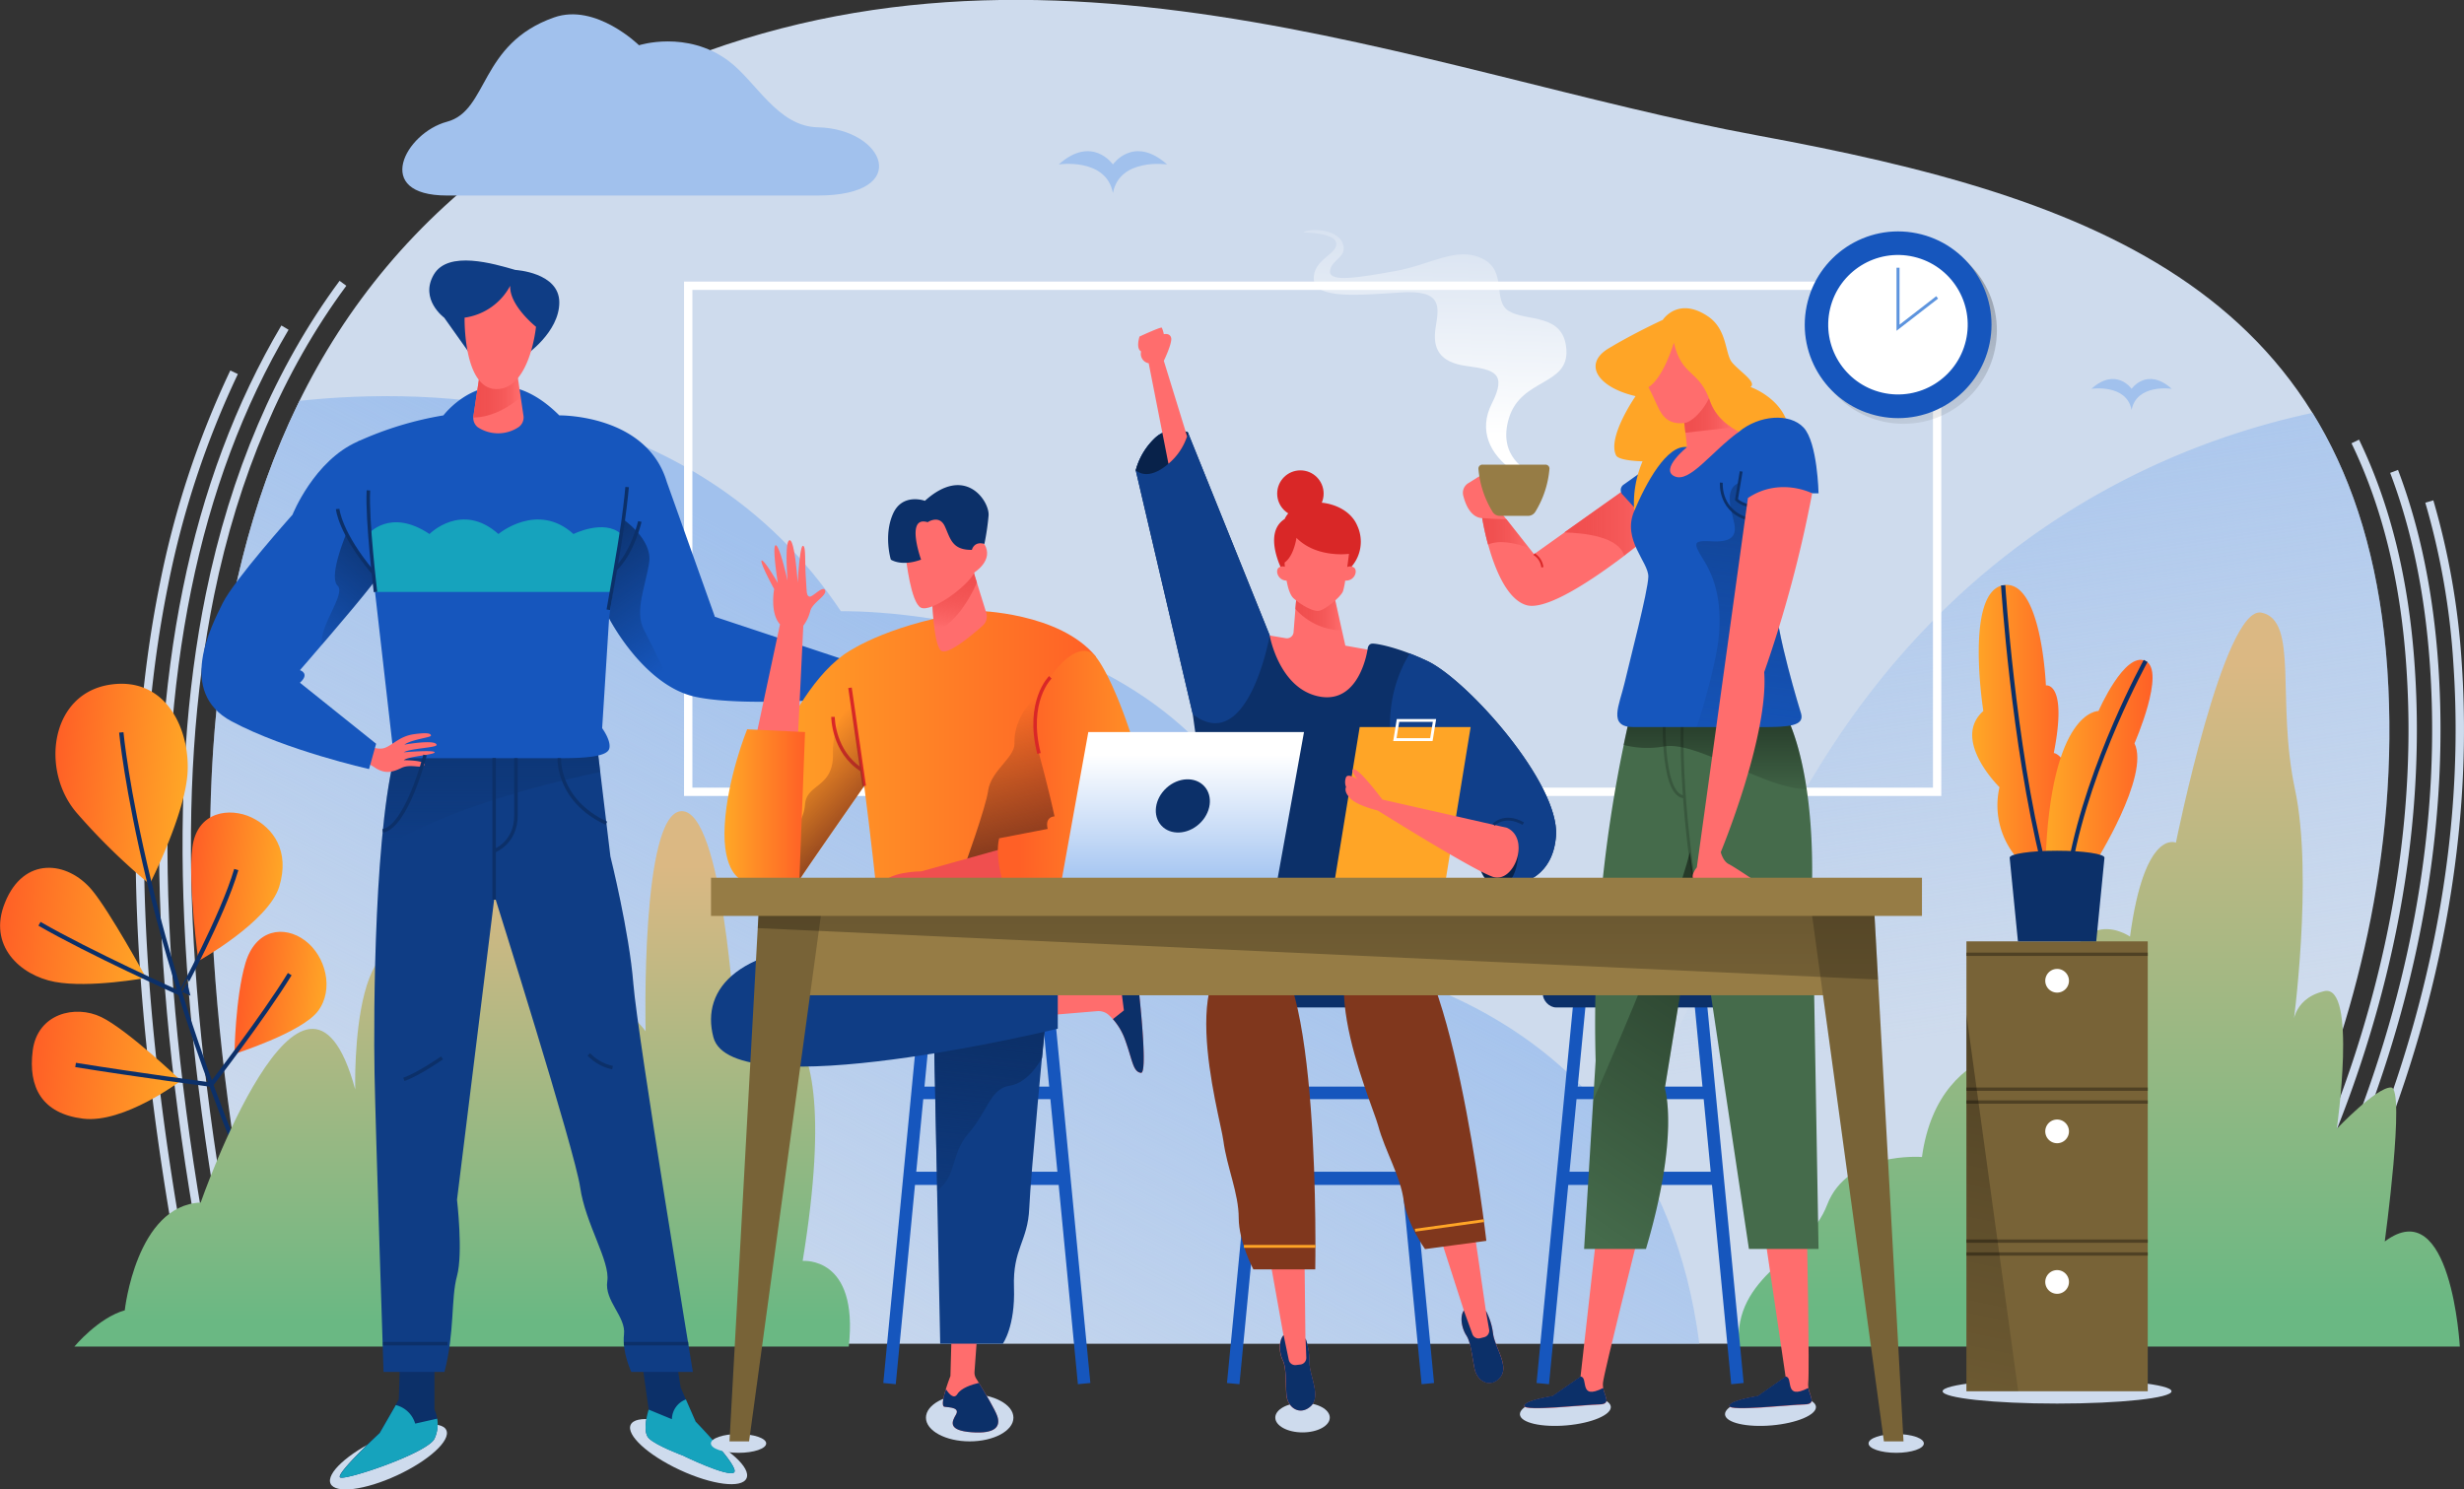 <svg xmlns="http://www.w3.org/2000/svg" xmlns:xlink="http://www.w3.org/1999/xlink" viewBox="0 0 623.86 377.17"><rect x="0" y="0" width="623.86" height="377.17" fill="#333333" stroke="none"/><defs><style>.cls-1,.cls-10,.cls-11,.cls-14,.cls-15,.cls-21,.cls-23,.cls-32,.cls-37,.cls-46,.cls-48,.cls-52,.cls-59,.cls-63,.cls-67{fill:none;stroke-miterlimit:10;}.cls-1{stroke:#cedbed;stroke-width:2.12px;}.cls-2{fill:#cedbed;}.cls-3{fill:url(#linear-gradient);}.cls-4{fill:url(#linear-gradient-2);}.cls-5{fill:url(#linear-gradient-3);}.cls-6{fill:url(#linear-gradient-4);}.cls-7{fill:url(#linear-gradient-5);}.cls-8{fill:url(#linear-gradient-6);}.cls-9{fill:url(#linear-gradient-7);}.cls-10,.cls-32,.cls-46,.cls-63{stroke:#0c3069;}.cls-10{stroke-width:1.1px;}.cls-11,.cls-21{stroke:#fff;}.cls-11{stroke-width:2.11px;}.cls-12{fill:url(#linear-gradient-8);}.cls-13{fill:url(#linear-gradient-9);}.cls-14,.cls-15{stroke:#1656bd;}.cls-14{stroke-width:3.17px;}.cls-15{stroke-width:3.34px;}.cls-16{fill:#0c3069;}.cls-17{fill:#ff6d6d;}.cls-18{fill:#103f8a;}.cls-19{fill:#08224a;}.cls-20{fill:#ffa526;}.cls-21,.cls-23,.cls-46,.cls-48{stroke-width:0.72px;}.cls-22{fill:#80371d;}.cls-23{stroke:#ffa526;}.cls-24{fill:url(#linear-gradient-10);}.cls-25{fill:#d92727;}.cls-26{fill:#a1c1ed;}.cls-27{fill:#16a3bd;}.cls-28{fill:#0f3d85;}.cls-29{fill:url(#linear-gradient-11);}.cls-30{fill:#1656bd;}.cls-31{fill:url(#linear-gradient-12);}.cls-32,.cls-37{stroke-width:0.89px;}.cls-33{fill:url(#linear-gradient-13);}.cls-34{fill:url(#linear-gradient-14);}.cls-35{fill:url(#linear-gradient-15);}.cls-36{fill:url(#linear-gradient-16);}.cls-37,.cls-52{stroke:#d92727;}.cls-38{fill:url(#linear-gradient-17);}.cls-39{fill:url(#linear-gradient-18);}.cls-40{fill:url(#linear-gradient-19);}.cls-41{fill:#f04f4f;}.cls-42{fill:url(#linear-gradient-20);}.cls-43{fill:url(#linear-gradient-21);}.cls-44{fill:url(#linear-gradient-22);}.cls-45{fill:url(#linear-gradient-23);}.cls-47{fill:#456b4b;}.cls-48{stroke:#38573d;}.cls-49,.cls-54{opacity:0.5;}.cls-49{fill:url(#linear-gradient-24);}.cls-50{fill:url(#linear-gradient-25);}.cls-51{opacity:0.57;fill:url(#linear-gradient-26);}.cls-52{stroke-width:0.53px;}.cls-53{fill:url(#linear-gradient-27);}.cls-54{fill:url(#linear-gradient-28);}.cls-55{fill:url(#linear-gradient-29);}.cls-56{fill:url(#linear-gradient-30);}.cls-57{fill:#967c45;}.cls-58{fill:#786337;}.cls-59{stroke:#4f4124;stroke-width:0.84px;}.cls-60{fill:#fff;}.cls-61,.cls-65,.cls-66{opacity:0.4;}.cls-61{fill:url(#linear-gradient-31);}.cls-62{fill:url(#linear-gradient-32);}.cls-63{stroke-width:1.09px;}.cls-64{fill:url(#linear-gradient-33);}.cls-65{fill:url(#linear-gradient-34);}.cls-66{fill:url(#linear-gradient-35);}.cls-67{stroke:#5d94de;stroke-width:0.76px;}</style><linearGradient id="linear-gradient" x1="278.95" y1="169.45" x2="182.76" y2="360.45" gradientUnits="userSpaceOnUse"><stop offset="0.05" stop-color="#a1c1ed"/><stop offset="1" stop-color="#a1c1ed" stop-opacity="0"/></linearGradient><linearGradient id="linear-gradient-2" x1="471.23" y1="59.37" x2="500.86" y2="260.99" xlink:href="#linear-gradient"/><linearGradient id="linear-gradient-3" x1="-23.97" y1="173.04" x2="14.15" y2="173.04" gradientTransform="matrix(-1, -0.09, -0.09, 1, 30.19, 62.04)" gradientUnits="userSpaceOnUse"><stop offset="0.04" stop-color="#ffa526"/><stop offset="1" stop-color="#ff6026"/></linearGradient><linearGradient id="linear-gradient-4" x1="-55.74" y1="159.58" x2="-32.56" y2="159.58" xlink:href="#linear-gradient-3"/><linearGradient id="linear-gradient-5" x1="-35.17" y1="207.68" x2="2.94" y2="207.68" xlink:href="#linear-gradient-3"/><linearGradient id="linear-gradient-6" x1="-69.66" y1="185.31" x2="-47.67" y2="185.31" xlink:href="#linear-gradient-3"/><linearGradient id="linear-gradient-7" x1="-29.62" y1="135.5" x2="4.23" y2="135.5" xlink:href="#linear-gradient-3"/><linearGradient id="linear-gradient-8" x1="531.49" y1="331.3" x2="531.49" y2="168.25" gradientUnits="userSpaceOnUse"><stop offset="0" stop-color="#6ab883"/><stop offset="1" stop-color="#dbb883"/></linearGradient><linearGradient id="linear-gradient-9" x1="136.78" y1="334.45" x2="136.78" y2="219.28" gradientTransform="matrix(-1, 0, 0, 1, 253.8, 0)" xlink:href="#linear-gradient-8"/><linearGradient id="linear-gradient-10" x1="327.99" y1="155.07" x2="339.78" y2="155.07" gradientUnits="userSpaceOnUse"><stop offset="0" stop-color="#f04f4f"/><stop offset="0.15" stop-color="#f04f4f" stop-opacity="0.99"/><stop offset="0.28" stop-color="#f04f4f" stop-opacity="0.94"/><stop offset="0.4" stop-color="#f04f4f" stop-opacity="0.86"/><stop offset="0.53" stop-color="#f04f4f" stop-opacity="0.76"/><stop offset="0.65" stop-color="#f04f4f" stop-opacity="0.62"/><stop offset="0.76" stop-color="#f04f4f" stop-opacity="0.45"/><stop offset="0.88" stop-color="#f04f4f" stop-opacity="0.25"/><stop offset="0.99" stop-color="#f04f4f" stop-opacity="0.02"/><stop offset="1" stop-color="#f04f4f" stop-opacity="0"/></linearGradient><linearGradient id="linear-gradient-11" x1="124.22" y1="166.89" x2="124.22" y2="213.33" gradientUnits="userSpaceOnUse"><stop offset="0.03" stop-color="#0c3069"/><stop offset="1" stop-color="#0c3069" stop-opacity="0"/></linearGradient><linearGradient id="linear-gradient-12" x1="148.36" y1="133.24" x2="172.96" y2="166.61" gradientUnits="userSpaceOnUse"><stop offset="0" stop-color="#0c3069"/><stop offset="1" stop-color="#0c3069" stop-opacity="0"/></linearGradient><linearGradient id="linear-gradient-13" x1="98.53" y1="132.38" x2="73.34" y2="163.02" xlink:href="#linear-gradient-12"/><linearGradient id="linear-gradient-14" x1="119.86" y1="100.01" x2="131.84" y2="100.01" xlink:href="#linear-gradient-10"/><linearGradient id="linear-gradient-15" x1="250.46" y1="262.31" x2="244.12" y2="320.97" xlink:href="#linear-gradient-12"/><linearGradient id="linear-gradient-16" x1="186.99" y1="190.8" x2="277.43" y2="190.8" gradientTransform="matrix(1, 0, 0, 1, 0, 0)" xlink:href="#linear-gradient-3"/><linearGradient id="linear-gradient-17" x1="218.77" y1="200.77" x2="201.6" y2="181.14" gradientUnits="userSpaceOnUse"><stop offset="0" stop-color="#80371d" stop-opacity="0.89"/><stop offset="0.07" stop-color="#80371d"/><stop offset="1" stop-color="#80371d" stop-opacity="0"/></linearGradient><linearGradient id="linear-gradient-18" x1="219.37" y1="212.3" x2="200.61" y2="193.14" gradientUnits="userSpaceOnUse"><stop offset="0" stop-color="#80371d"/><stop offset="1" stop-color="#80371d" stop-opacity="0"/></linearGradient><linearGradient id="linear-gradient-19" x1="262.87" y1="215.93" x2="254.59" y2="178.4" xlink:href="#linear-gradient-18"/><linearGradient id="linear-gradient-20" x1="242.41" y1="143.12" x2="240.36" y2="159.31" xlink:href="#linear-gradient-10"/><linearGradient id="linear-gradient-21" x1="183.42" y1="203.72" x2="203.83" y2="203.72" gradientTransform="matrix(1, 0, 0, 1, 0, 0)" xlink:href="#linear-gradient-3"/><linearGradient id="linear-gradient-22" x1="303.22" y1="194.36" x2="258.12" y2="194.72" gradientTransform="matrix(1, 0, 0, 1, 0, 0)" xlink:href="#linear-gradient-3"/><linearGradient id="linear-gradient-23" x1="299.48" y1="235.12" x2="299.48" y2="191.12" gradientUnits="userSpaceOnUse"><stop offset="0.04" stop-color="#87b2ed"/><stop offset="1" stop-color="#fff"/></linearGradient><linearGradient id="linear-gradient-24" x1="434.26" y1="178.57" x2="434.26" y2="204.29" gradientUnits="userSpaceOnUse"><stop offset="0.03"/><stop offset="1" stop-opacity="0"/></linearGradient><linearGradient id="linear-gradient-25" x1="396.05" y1="132.26" x2="420.1" y2="132.26" xlink:href="#linear-gradient-10"/><linearGradient id="linear-gradient-26" x1="448.83" y1="110.52" x2="438.24" y2="197.11" xlink:href="#linear-gradient-12"/><linearGradient id="linear-gradient-27" x1="375.27" y1="134.98" x2="387.18" y2="134.98" xlink:href="#linear-gradient-10"/><linearGradient id="linear-gradient-28" x1="451.73" y1="221.92" x2="394.65" y2="307.54" xlink:href="#linear-gradient-24"/><linearGradient id="linear-gradient-29" x1="362.22" y1="113.09" x2="364.07" y2="46.23" gradientUnits="userSpaceOnUse"><stop offset="0.05" stop-color="#fff"/><stop offset="1" stop-color="#fff" stop-opacity="0"/></linearGradient><linearGradient id="linear-gradient-30" x1="426.45" y1="105.23" x2="438.42" y2="105.23" xlink:href="#linear-gradient-10"/><linearGradient id="linear-gradient-31" x1="519.47" y1="232.01" x2="484.06" y2="402.98" gradientUnits="userSpaceOnUse"><stop offset="0"/><stop offset="0.93" stop-opacity="0"/></linearGradient><linearGradient id="linear-gradient-32" x1="499.34" y1="183.37" x2="524.29" y2="183.37" gradientTransform="matrix(1, 0, 0, 1, 0, 0)" xlink:href="#linear-gradient-3"/><linearGradient id="linear-gradient-33" x1="517.88" y1="192.82" x2="545.04" y2="192.82" gradientTransform="matrix(1, 0, 0, 1, 0, 0)" xlink:href="#linear-gradient-3"/><linearGradient id="linear-gradient-34" x1="333.68" y1="195.08" x2="333.68" y2="331" xlink:href="#linear-gradient-31"/><linearGradient id="linear-gradient-35" x1="476.1" y1="54.26" x2="489.84" y2="123.36" xlink:href="#linear-gradient-31"/></defs><g id="Layer_2" data-name="Layer 2"><g id="OBJECTS"><path class="cls-1" d="M615.08,127A187.2,187.2,0,0,1,622.23,168c3.65,53.42-11,100.5-23.89,130.59A318.66,318.66,0,0,1,578,338.29"/><path class="cls-1" d="M49.18,335.73C33.82,259.48,31.33,198,41.54,147.89A229,229,0,0,1,59.27,94.27"/><path class="cls-1" d="M606.16,119.37c5.53,14.57,8.89,30.9,10.14,49.12,3.56,52.08-10.74,98.08-23.37,127.49a308.32,308.32,0,0,1-21.88,42"/><path class="cls-1" d="M55.27,335.73c-15.42-76-18-137-7.92-186.5,5-24.68,13.35-46.9,24.8-66.27"/><path class="cls-1" d="M596.33,111.79c7.9,16.35,12.55,35.34,14,57.16,3.47,50.74-10.51,95.65-22.84,124.39A296.83,296.83,0,0,1,564,337.77"/><path class="cls-1" d="M61.35,335.74c-15.48-75.69-18.15-136.3-8.19-185.16,6.21-30.43,17.53-57,33.67-78.84"/><path class="cls-2" d="M68.38,340.26H554.9S611,265,604.44,169.41,530.24,50,445.05,34.31,260.11-26,160.34,20.68C40.52,76.69,40.49,208.15,68.38,340.26Z"/><path class="cls-3" d="M327.45,241.65c-8.94-89.31-114.55-86.87-114.55-86.87C175.5,98.78,108.57,98,75.84,101.5,43.77,166.57,50,253.27,68.38,340.26H430.26C418,246,327.45,241.65,327.45,241.65Z"/><path class="cls-4" d="M554.9,340.26S611,265,604.44,169.41c-1.83-26.79-8.46-47.94-18.93-64.86-33.35,7.12-86.39,27.88-124.09,88.27a614.07,614.07,0,0,0-66.54,147.44Z"/><path class="cls-5" d="M37,247.63s-9.2-16.84-13.74-22.26c-6.19-7.4-17.27-8.6-22,3.2C-3.18,239.43,5.1,247,13.87,248.64S37,247.63,37,247.63Z"/><path class="cls-6" d="M50.23,243.37s-2.68-19.51-1.53-28.73,9.47-10.26,15-7.63,9.74,8.57,7,17.51S50.23,243.37,50.23,243.37Z"/><path class="cls-7" d="M45.83,273.65s-13.61-12.92-20.19-16.1S9.51,256.63,8.29,266s2.37,16,12.74,17.28S45.83,273.65,45.83,273.65Z"/><path class="cls-8" d="M59.37,266.88s.19-14.16,2.75-22.91,9.84-9.75,15.12-5.79,7.39,12.43,3.25,17.88S59.37,266.88,59.37,266.88Z"/><path class="cls-9" d="M37.89,223.9a158.6,158.6,0,0,1-18.42-18c-9.27-10.66-6.85-30.41,8.63-32.56,14-1.94,19.93,11.42,19.4,22.1S37.89,223.9,37.89,223.9Z"/><path class="cls-10" d="M30.71,185.47S36,242,70.61,315.72"/><path class="cls-10" d="M10,233.93c12.58,7.29,35.66,17.67,35.66,17.67S56.36,232,59.82,220.2"/><path class="cls-10" d="M19.14,269.68c15.4,2.49,34.32,5,34.32,5s13.09-16.9,19.9-28"/><rect class="cls-11" x="174.25" y="72.36" width="316.21" height="128.15"/><path class="cls-12" d="M440.27,341H622.8s-2.12-39.3-19-26.62c0,0,5.29-38.91,1.59-39s-13.74,10.46-13.74,10.46S596.9,249,588.45,251s-7.93,9.36-7.93,9.36,5.28-38.24.53-60.57,1.05-42.67-8.46-44.65-21.67,58.25-21.67,58.25-7.92-3.69-11.62,23.79c0,0-17.9-12.68-18.47,27.48,0,0-29.8-3.6-34.21,28.33,0,0-18.8-1.51-24,12.09S438.75,322.6,440.27,341Z"/><path class="cls-13" d="M214.9,341H18.83s6-7.27,12.76-9.19c0,0,2.88-26.58,19.22-27.29,0,0,26.36-75.51,39.13-28.64,0,0-1.5-55.59,23.36-28.2,0,0,4.72-48,15-48.79S143.4,252,143.4,252s13.13-.35,20.06,9.16c0,0-1.31-55.58,9.12-55.75s13.5,54.13,13.5,54.13,29.91-18.64,17.15,59.76C203.23,319.33,217.45,317.91,214.9,341Z"/><line class="cls-14" x1="321.7" y1="252.31" x2="312.24" y2="350.37"/><line class="cls-14" x1="352.05" y1="252.31" x2="361.51" y2="350.37"/><line class="cls-14" x1="319.34" y1="276.75" x2="354.56" y2="276.75"/><line class="cls-15" x1="317.41" y1="298.39" x2="356.5" y2="298.39"/><rect class="cls-16" x="312.24" y="244.46" width="49.27" height="10.66" rx="3.4"/><line class="cls-14" x1="400.08" y1="252.31" x2="390.62" y2="350.37"/><line class="cls-14" x1="430.44" y1="252.31" x2="439.9" y2="350.37"/><line class="cls-14" x1="397.73" y1="276.75" x2="432.95" y2="276.75"/><line class="cls-15" x1="395.79" y1="298.39" x2="434.88" y2="298.39"/><rect class="cls-16" x="390.62" y="244.46" width="49.27" height="10.66" rx="3.4"/><ellipse class="cls-2" cx="329.79" cy="358.98" rx="6.9" ry="3.75"/><path class="cls-17" d="M330.3,319.33l.22,19.57a17.39,17.39,0,0,1,1,6c0,3.43,3.05,8.74.32,11.2s-5.92.42-6.16-3,0-6.79-.93-8.67-1.07-4.94.21-6.32l-3.3-18.46Z"/><path class="cls-16" d="M329.16,345.55l-1,.12a1.66,1.66,0,0,1-1.85-1.28L325,338.11c-1.28,1.38-1.12,4.44-.21,6.32s.7,5.23.93,8.67,3.43,5.49,6.16,3-.35-7.77-.32-11.2a17.39,17.39,0,0,0-1-6l.18,4.88A1.71,1.71,0,0,1,329.16,345.55Z"/><path class="cls-17" d="M373.38,312.49l2.82,19.37a17.12,17.12,0,0,1,1.83,5.83c.43,3.41,4.19,8.26,1.81,11.07s-5.81,1.2-6.5-2.19-.94-6.72-2.09-8.46-1.72-4.76-.63-6.3L364.88,314Z"/><path class="cls-16" d="M375.75,338.63l-.94.24a1.65,1.65,0,0,1-2-1l-2.18-6c-1.09,1.54-.52,4.55.63,6.3s1.4,5.08,2.09,8.46,4.13,5,6.5,2.19-1.38-7.66-1.81-11.07a17.12,17.12,0,0,0-1.83-5.83l.83,4.81A1.7,1.7,0,0,1,375.75,338.63Z"/><path class="cls-16" d="M321.49,160.93s11.69,9.67,24.77,3.57c0,0,0-1.52,1.28-1.52s6.56,1,13.83,4.4c10.22,4.85,33.55,31.05,32.59,44.31-.71,9.69-7.75,12.86-14.09,12.59s-5.82-11-5.82-11l-19.9-16.73-3.7,27.74H308l-6-43.42-14.44-61.75a17.45,17.45,0,0,1,5.07-8.37,7.68,7.68,0,0,1,8.14-1.23Z"/><path class="cls-18" d="M321.49,160.93l-20.72-51.42a7.68,7.68,0,0,0-8.14,1.23,17.45,17.45,0,0,0-5.07,8.37L302,180.86C316,191.6,321.49,160.93,321.49,160.93Z"/><path class="cls-18" d="M379.87,224.28c6.34.27,13.38-2.9,14.09-12.59,1-13.26-22.37-39.46-32.59-44.31-1.59-.75-3.07-1.38-4.44-1.91h0c-9.31,15.21-2.78,31.07-2.78,31.07l19.9,16.73S373.52,224,379.87,224.28Z"/><path class="cls-19" d="M384.46,214c.12,6.41-1.81,10.78-5.53,10.33s-5.53-6.47-4.88-11Z"/><polygon class="cls-20" points="366.04 222.79 337.96 222.79 344.26 184.12 372.35 184.12 366.04 222.79"/><polygon class="cls-21" points="362.41 187.29 353.17 187.29 353.96 182.44 363.2 182.44 362.41 187.29"/><path class="cls-22" d="M319.27,239.7c15.31.46,13.74,81.74,13.74,81.74H317.33s-3.67-6.92-3.7-13c0-6.29-3-12.86-3.88-19.55S296,239,319.27,239.7Z"/><line class="cls-23" x1="333.05" y1="315.62" x2="314.94" y2="315.62"/><path class="cls-22" d="M351.79,235.05c15.25-1.59,24.54,79.17,24.54,79.17l-15.53,2.09s-4.56-6.37-5.41-12.42c-.88-6.23-4.69-12.35-6.46-18.86S328.66,237.46,351.79,235.05Z"/><line class="cls-23" x1="375.7" y1="309.11" x2="358.29" y2="311.53"/><path class="cls-17" d="M328.29,150.49l-.77,9.58a1.69,1.69,0,0,1-2,1.54l-4.05-.68s2.38,13.54,12.62,15.46,12.15-11.89,12.15-11.89l-5.61-1-2.91-13Z"/><path class="cls-24" d="M337.74,150.49h-9.45l-.3,3.72a16.22,16.22,0,0,0,11.79,5.44Z"/><path class="cls-25" d="M324.64,144.43s-5-9.42.62-13c2.9-6.3,15.41-5.33,18.36,1.63a9.66,9.66,0,0,1-2.2,11.23Z"/><circle class="cls-25" cx="329.25" cy="124.99" r="5.88"/><path class="cls-17" d="M342.75,143.69a1.65,1.65,0,0,0-1.64-.09c.26-1.83.44-3.35.44-3.35s-8.19,1.15-13.3-4.05c0,0-.62,4.58-3,6.25,0,0,0,.42.06,1.07a1.65,1.65,0,0,0-1.45.17c-1.06.59-.45,3.25,1.89,3.34.34,1.84.89,3.71,1.79,4.5,2,1.76,4.75,3.25,6.25,3.17s5.72-3.53,6.25-5a19.16,19.16,0,0,0,.55-2.67l.26,0C343.2,146.94,343.81,144.28,342.75,143.69Z"/><path class="cls-17" d="M381.54,209.62,350,202.48s-5.41-7.27-7-7.6.66,2.47.66,2.47-2.26-1.61-2.85-.55a3.39,3.39,0,0,0,0,2.51s-.72,1.1,1.13,2.93,6.87,3,6.87,3S372.37,220,377.84,222,387.62,212.39,381.54,209.62Z"/><path class="cls-19" d="M300.77,109.51a7.68,7.68,0,0,0-8.14,1.23,17.45,17.45,0,0,0-5.07,8.37C292.49,123,300.42,113.83,300.77,109.51Z"/><path class="cls-17" d="M300.57,110.51l-5.9-19.14s2.18-4.5,1.85-5.82-1.85-.92-1.85-.92a7.34,7.34,0,0,0-.51-1.65c-.22-.27-5.64,2.24-5.64,2.24s-1,3,.4,3.77a2.43,2.43,0,0,0,1.92,3l5,25.45A15.48,15.48,0,0,0,300.57,110.51Z"/><line class="cls-14" x1="234.68" y1="252.31" x2="225.22" y2="350.37"/><line class="cls-14" x1="265.03" y1="252.31" x2="274.49" y2="350.37"/><line class="cls-14" x1="232.32" y1="276.75" x2="267.54" y2="276.75"/><line class="cls-15" x1="230.38" y1="298.39" x2="269.48" y2="298.39"/><rect class="cls-16" x="225.22" y="244.46" width="49.27" height="10.66" rx="3.4"/><path class="cls-26" d="M207.06,49.51H113.17c-19,0-10.57-15.86,0-18.68s8.1-19.73,27.12-26.42c10.57-3.72,21.5,7.05,21.5,7.05s12-3.88,22.54,3.87c7.11,5.21,12.47,16.7,22.73,16.91C224,32.6,231.19,49.51,207.06,49.51Z"/><path class="cls-26" d="M281.78,41.64s-5.25-7.55-13.72,0c0,0,12-1.8,13.72,7.24,1.72-9,13.72-7.24,13.72-7.24C287,34.09,281.78,41.64,281.78,41.64Z"/><path class="cls-26" d="M539.7,98.46s-3.9-5.6-10.18,0c0,0,8.9-1.34,10.18,5.36,1.27-6.7,10.17-5.36,10.17-5.36C543.59,92.86,539.7,98.46,539.7,98.46Z"/><path class="cls-2" d="M113,362.15c1.2,2.59-4.39,7.71-12.48,11.46s-15.62,4.69-16.82,2.11,4.4-7.71,12.49-11.46S111.84,359.57,113,362.15Z"/><path class="cls-2" d="M159.68,360.8c-1.2,2.58,4.4,7.71,12.49,11.46S187.78,377,189,374.37s-4.4-7.72-12.49-11.46S160.87,358.22,159.68,360.8Z"/><path class="cls-16" d="M162.65,345.66l1.59,11.27s-1.76,5.38,0,7.23,8.63,4.4,8.63,4.4,11.19,5.46,12.95,4.32S176.13,360,176.13,360l-3.79-8.64-.85-5.46Z"/><path class="cls-27" d="M173.66,354.38a5.43,5.43,0,0,0-3.54,5l-5.88-2.42s-1.76,5.38,0,7.23,8.63,4.4,8.63,4.4,11.19,5.46,12.95,4.32S176.13,360,176.13,360Z"/><path class="cls-16" d="M110,345.66v11.27a8.93,8.93,0,0,1,0,7.4c-1.85,3.7-22.86,10.71-23.92,9.78s10-11.23,10-11.23l4.89-8.5.27-8.72Z"/><path class="cls-27" d="M100.22,355.81l-4.07,7.07s-11.1,10.31-10,11.23S108.18,368,110,364.33a8.26,8.26,0,0,0,.69-5.08l-5.57,1.25A6.8,6.8,0,0,0,100.22,355.81Z"/><path class="cls-28" d="M151.12,188.34l3.43,28.54s4.76,19,5.81,32.24,15.07,98.3,15.07,98.3H159.84s-2.38-5-1.85-9.51-5-8.46-4.23-13.48-5.55-14.53-6.87-23.78-21.67-73.73-21.67-73.73l-9.51,76.9s1.58,13.48,0,19.29-.53,14-3.17,24.31H97.11s-2-60.78-2.28-75.57-.12-65,6-83.51Z"/><path class="cls-29" d="M96.46,215.23c16.65-11,45.33-17.63,55.52-19.74l-.86-7.15H100.78C98.74,194.58,97.37,204.39,96.46,215.23Z"/><path class="cls-30" d="M112.27,105.19s12.53-16.73,29.34,0c0,0,22.06-.35,27.21,16.83L181,156.19l39.81,13.22-1.59,7s-30.3,2.93-43.33,0-21.67-19.84-21.67-19.84l-1.76,27.83s2.46,3.35,1.76,5.29S148.06,192,141.61,192H99.76L90.6,111.8A86.4,86.4,0,0,1,112.27,105.19Z"/><path class="cls-17" d="M92.3,188.35s3.07,1.86,5.22,1,3.72-2.93,7.3-3.43,4.29-.14,4.29.36-4.86.93-6.73,2.29c0,0,8-1.44,8.16.07.07.71-6.72.86-8.3,1.86,0,0,7.73-.65,7.8,0s-6.72,1-7.8,2c0,0,5.58,0,5.22,1.17s-3.43-.36-5.79.78-4.15,1.58-6.65,0a16,16,0,0,0-4-2Z"/><path class="cls-31" d="M170.22,174.17s-4.69-10-7.18-14.7.5-11.29,1.33-17.1-6.54-10.83-6.54-10.83l-3.63,25S160.4,168.68,170.22,174.17Z"/><path class="cls-30" d="M90.6,111.8c5.22-2.28,9.33,28.72,4.07,35.59s-18.73,22.32-18.73,22.32,2.64.8,0,3.18l19.29,15.45-1.79,6.41s-20.94-4.69-34.81-12.09-5.15-24.07-2.25-29.93,17.68-22.39,17.68-22.39S79.5,116.64,90.6,111.8Z"/><path class="cls-32" d="M85.49,128.89s.51,6,8.89,16"/><path class="cls-33" d="M87.71,135.09S83.06,146,85.49,148.33c2.14,2.08-4.8,10.38-4,15,4.35-5.07,10.15-11.92,13.19-15.9a6.74,6.74,0,0,0,.78-1.36C93.45,143.65,89,138.22,87.71,135.09Z"/><line class="cls-32" x1="174.25" y1="340.26" x2="157.95" y2="340.26"/><line class="cls-32" x1="113.3" y1="340.26" x2="96.99" y2="340.26"/><line class="cls-32" x1="125.11" y1="227.84" x2="125.11" y2="191.96"/><path class="cls-32" d="M130.64,192v14.49c0,7-5.53,9-5.53,9"/><path class="cls-32" d="M141.61,192s-.59,10.64,11.92,16.46"/><path class="cls-32" d="M107.62,191.2s-4.56,18-10.72,19.22"/><path class="cls-32" d="M149.09,267a11.51,11.51,0,0,0,6,3.35"/><path class="cls-32" d="M111.92,267.88s-5.76,4.05-9.66,5.46"/><path class="cls-28" d="M119.25,90l-6.78-9.55s-6.28-4.6-2.66-10.88,15.24-2.78,20.68-1.21c0,0,11.12.6,11.12,8.22S133,90,133,90Z"/><path class="cls-17" d="M121.52,94.27l-1.65,11.07a3,3,0,0,0,1.09,2.84,9.35,9.35,0,0,0,10.4-.06,3,3,0,0,0,1.17-2.9l-1.63-11Z"/><path class="cls-34" d="M119.86,105.74c5-.06,9.45-3,12-5.13l-.94-6.34h-9.38l-1.65,11.07C119.85,105.47,119.87,105.61,119.86,105.74Z"/><path class="cls-17" d="M129.18,72.36a15.52,15.52,0,0,1-11.55,8.08s-.38,18.09,8.08,18.09,10-15.78,10-15.78S128.92,77.36,129.18,72.36Z"/><path class="cls-27" d="M93.28,135.23s5.43-6.7,15.47,0c0,0,8.13-8.29,17.45,0,0,0,9.85-8.29,19,0,0,0,7.76-3.88,12.07,0l-2.47,14.67H95.07Z"/><path class="cls-32" d="M158.78,123.34s-.27,3.3-1.06,9-3.7,22.07-3.7,22.07"/><path class="cls-32" d="M162,132.06s-1.81,7.93-6.25,12.15"/><path class="cls-32" d="M95.07,149.9s-2.21-18.36-1.79-25.72"/><path class="cls-2" d="M256.59,359c0,3.33-5,6-11.08,6s-11.07-2.69-11.07-6,5-6,11.07-6S256.59,355.65,256.59,359Z"/><path class="cls-17" d="M240.92,338.22l-.28,10.24s-3,7.61-1.49,7.78,3.89.26,2.88,2-2.19,4,4,4.45,7.27-1.58,6.5-4c-.63-1.93-4.07-7.53-5.37-9.6a2.85,2.85,0,0,1-.42-1.73l.84-11.63Z"/><path class="cls-16" d="M239.15,356.24c1.52.18,3.89.26,2.88,2s-2.19,4,4,4.45,7.27-1.58,6.5-4c-.54-1.65-3.13-6-4.68-8.5-1.89.44-4.49,1.3-5.45,2.83-.84,1.34-2,.16-2.9-1.24C238.83,353.85,238.32,356.15,239.15,356.24Z"/><path class="cls-28" d="M236.47,262.42l1.58,77.84h15.86s3.17-4.38,2.82-14.24,3.52-11.63,3.87-20.09,4-46.5,4-46.5Z"/><path class="cls-35" d="M263.84,267.88s-3.24,6.34-8.17,7.05-5.64,6.52-10.39,12-2.81,10.56-8,14.62l-.79-39.11,28.18-3Z"/><path class="cls-17" d="M265.89,257.05l11.92-1a3.89,3.89,0,0,1,2.93,1,15.53,15.53,0,0,1,4.09,6.19c1.93,5.29,2,8.2,4.05,8.46s-1.06-25.54-1.06-25.54l-24.22-1.94Z"/><path class="cls-16" d="M283.27,245.76l1.29,10.1-2.78,2.21a15.93,15.93,0,0,1,3.05,5.14c1.93,5.29,2,8.2,4.05,8.46s-1.06-25.54-1.06-25.54Z"/><path class="cls-36" d="M247.34,154.67c-21.13,3-31.39,9.51-33.55,11h0c-.3.21-.44.33-.44.33h0c-16,11.78-27.28,49.57-26.3,54.64,1.77,9.07,12.42,6.69,14.89,2.82,1.93-3,12.43-18.11,16.87-24.47,1.73,13.43,3,25.39,3,25.39h52.72l2.91-58.13C268.31,155.05,247.34,154.67,247.34,154.67Z"/><line class="cls-37" x1="218.81" y1="199.02" x2="215.21" y2="174.17"/><path class="cls-37" d="M210.91,181.54s0,8.86,7.32,13.46"/><path class="cls-17" d="M201.91,189l1.48-30.55a10.36,10.36,0,0,0,1.76-3.71c.5-2.11,4.29-3.91,3.76-5.26s-3.26,1.89-4,1.59-.62-.89-.89-4.93.06-7.94-.74-7.91-1.31,9.33-1.31,9.33-.73-10.95-2.06-10.75-.5,10.27-.5,10.27-2-9-3-9,.53,9.55.53,9.55-3.48-6-4.09-5.68,3.16,7.23,3.16,7.23-1.15,6,1.48,8.93L191,188.51Z"/><polygon class="cls-38" points="219.07 201.11 219.07 201.11 219.07 201.11 219.07 201.11"/><path class="cls-39" d="M218.78,199.06l-3-20.85s-5.07,3.78-4.88,12.59-6.68,7.51-7.08,12.92-5.24,9.38-5.24,9.38l2.71,11.18a4.62,4.62,0,0,0,.64-.79C203.87,220.45,214.33,205.44,218.78,199.06Z"/><path class="cls-40" d="M242.41,224.41h32.11L276.84,178,264,175c-5.69,4.36-7.27,9.58-7.14,13.21s-5.94,6.87-6.67,12C249.64,204.3,244.54,218.58,242.41,224.41Z"/><path class="cls-41" d="M256,214.31l-22.72,6.34s-9.05,0-10.18,3.76h34.82Z"/><path class="cls-28" d="M180.63,262.68C177.36,250.35,187,239,217,239c36.41,0,50.82,2.12,50.82,2.12v19.37S185.38,280.57,180.63,262.68Z"/><path class="cls-17" d="M246.35,144.37l3.36,10.8a3.1,3.1,0,0,1-.9,3.26c-2.88,2.56-9.05,7.71-10.59,6.3-2-1.85-2.25-14.07-2.25-14.07Z"/><path class="cls-42" d="M247.34,147.54l-1-3.17L236,150.66a83.41,83.41,0,0,0,.73,9.43C242.21,157.71,245.77,151.08,247.34,147.54Z"/><path class="cls-17" d="M229.38,141.28s1.21,11.39,3.8,12.61,11.7-5.23,13.6-9c0,0,4.92-3.05,2.46-7.08l-11.12-9.5-9.81,3.27Z"/><path class="cls-16" d="M234.88,132.24s2.91-2,4.32,1,1.76,6.08,6.87,6c0,0,.53-2.29,3.17-1.5a62.81,62.81,0,0,0,1.06-7.22c.26-3.52-5.82-13-16.12-3.7,0,0-5.73-2.11-8.11,3.35s-.52,11.54-.52,11.54,2.64,1.85,7.66,0C233.21,141.75,229.16,130.47,234.88,132.24Z"/><path class="cls-43" d="M203.83,185.38l-1.44,37.41H187.71S182.83,221,183.49,209s5.68-24.32,5.68-24.32Z"/><path class="cls-44" d="M277.43,166.28c4.75,6,12.93,27.46,15.15,48a9,9,0,0,1-9,10H254.17s-2.38-7.13-1.19-12l12.29-2.38s-.92-2.91,1.72-3.17c0,0-1.32-6.49-4.63-18.44S272.27,159.81,277.43,166.28Z"/><path class="cls-37" d="M265.93,171.52s-6.21,6.06-2.87,19.28"/><polygon class="cls-45" points="323.42 222.79 268.81 222.79 275.55 185.38 330.16 185.38 323.42 222.79"/><ellipse class="cls-16" cx="299.48" cy="204.09" rx="7.37" ry="6.16" transform="translate(-59.26 255.5) rotate(-42.43)"/><path class="cls-46" d="M378.18,208.86s2.66-3,7.5-.3"/><path class="cls-2" d="M407.84,356.21c.18,2.06-4.82,4.19-11.18,4.74s-11.65-.66-11.83-2.73,4.82-4.19,11.18-4.74S407.66,354.14,407.84,356.21Z"/><path class="cls-2" d="M459.78,356.21c.18,2.06-4.83,4.19-11.18,4.74s-11.65-.66-11.84-2.73,4.83-4.19,11.18-4.74S459.6,354.14,459.78,356.21Z"/><path class="cls-17" d="M404.11,313.65l-3.94,35-7.05,4.89s-7.24,1.07-7.21,2.52,15.32-.3,19-.37.61-2.66.95-5.57,8.8-36.64,8.8-36.64Z"/><path class="cls-17" d="M446.94,313.65l5.16,35-7,4.89s-7.25,1.07-7.22,2.52,15.32-.3,19-.37.61-2.66.95-5.57-.3-36.64-.3-36.64Z"/><path class="cls-47" d="M451.46,179.8s7.66,11.31,7.36,42.47l1.62,94H442.81l-13.37-89.37-7.93,48.73s3.84,11.56-4.77,40.64H401.08L404,268.59a347.45,347.45,0,0,1,9.07-88.79Z"/><path class="cls-48" d="M429.44,226.94s-4.58-26.35-3.35-48.37"/><path class="cls-48" d="M421.42,178.57s-1.25,22.94,5.06,23.23"/><path class="cls-49" d="M451.46,179.8h-38.4q-1.06,4.45-2,8.84a24.41,24.41,0,0,0,10.43.36c8.39-1.31,25.75,10.94,35.92,10.81C455.29,185.47,451.46,179.8,451.46,179.8Z"/><path class="cls-17" d="M411.56,123.83l-23.15,16.5-9.53-12,1-.63-3.44-8.28-4.69,2.94a2.85,2.85,0,0,0-1.28,3.1c.56,2.26,1.88,5.58,4.83,5.76,0,0,3,19.49,11.1,22s33.73-19.61,33.73-19.61Z"/><path class="cls-50" d="M411.56,123.83l-15.51,11c5.17.13,13.7,1.08,15.16,5.81,5.11-3.87,8.89-7.13,8.89-7.13Z"/><path class="cls-30" d="M423.12,114.14l-12.07,8.61a1.66,1.66,0,0,0-.26,2.47l9.49,10.36Z"/><path class="cls-20" d="M427.15,113.21c-4.84,2.73-13.39,16.29-13.39,16.29a27.1,27.1,0,0,1,2.12-12.68s-6-.09-6.7-1.5c-2.31-4.61,4.93-15,4.93-15-9.77-2.29-13.3-8.19-6.87-12.07S421,81,421,81s3.85-6,11.45-.88c4.85,3.26,4.31,9.34,6,11.54s6.52,5.11,4.76,6.34c0,0,7.93,2.73,9.6,10,0,0-8-1.49-12.51,1.33Z"/><path class="cls-30" d="M440.27,109.34c5.11-4.23,12.86-4.85,16.39-1.06s3.78,16.64,3.78,16.64h-4.93s-5.81,18.41-6,26.34S456,180.68,456,180.68c.93,3.17-3.17,3.44-9.91,3.44h-32.5c-6.61,0-3.57-5.55-2.25-11.23s5.9-23.13,6-26.83-6.65-9.33-3.61-16.56,8.28-16.91,13.39-16.29Z"/><path class="cls-46" d="M440.85,119.38l-1.19,7.13s1.45,1.65,4.95,1.78"/><path class="cls-46" d="M435.83,122.22s-.73,7.73,7.86,9.51"/><path class="cls-51" d="M449.52,151.26a46.56,46.56,0,0,1,1-7.14l-8.16-16.18-2.65-1.43.71-4.29c-4,1.52-2.1,6.74-1.37,10.1s-.53,5-5.55,4.76-4.89.26-2,5,4.68,11.07,3.52,20.48c-.68,5.48-3.8,16.94-5.44,21.54h16.58c6.74,0,10.84-.27,9.91-3.44C456,180.68,449.35,159.19,449.52,151.26Z"/><path class="cls-52" d="M388.41,140.33a4.48,4.48,0,0,1,2.1,3.32"/><path class="cls-53" d="M381.4,131.48c-1.68,0-4.3-.13-6.13-.3a67.62,67.62,0,0,0,1.49,6.72c3.2-1.42,7.93-.05,10.42.88Z"/><path class="cls-54" d="M403.38,278.66l-2.3,37.65h15.66c8.61-29.08,4.77-40.64,4.77-40.64l7.93-48.73-1.58-11.12C424.34,229.91,411.3,260.6,403.38,278.66Z"/><path class="cls-16" d="M385.91,356c0,1.45,15.32-.3,19-.37,3.08-.06,1.45-1.87,1-4.15-6.42,3.29-3.57-2.86-5.78-2.89l-7.05,4.89S385.88,354.58,385.91,356Z"/><path class="cls-16" d="M437.84,356c0,1.45,15.32-.3,19-.37,3.09-.06,1.46-1.87,1-4.15-6.42,3.29-3.58-2.86-5.79-2.89l-7,4.89S437.81,354.58,437.84,356Z"/><path class="cls-55" d="M387.18,119.38s-8.24-3.57-5.1-13.61,15.17-8.06,14.51-17.31-10.12-7-14.51-9.65-.25-10.17-6.81-13.34-13,1.58-22,3.17-16.78,3-16.52,0,4.63-3.44,3.17-7.13-8.85-3.7-9.91-2.65c0,0,8.06,0,8.33,2.78s-6,4.09-5.7,9.11,11.25,4,21.95,3.31,9.74,3.56,8.9,8.85.88,8.85,7.88,9.78,10.25,1.79,6.34,9.51c-3.37,6.65-.69,12.82,5.62,17.18Z"/><path class="cls-17" d="M417.37,98.06s.71,1.23,2.2,4.58,3.26,4.84,6.88,4.49l.7,6.08s-7,5.65-3.17,7.41,9.25-6.17,16.29-11.28c0,0-5.6-2.63-7.22-7.49-2.82-8.46-7.13-6.17-9.25-15.07C423.8,86.78,421.25,95.59,417.37,98.06Z"/><path class="cls-56" d="M433.05,101.85q-.18-.52-.36-1c-1.33,2.88-4.16,6-6.24,6.27l.28,2.47,11.69-1.35A13.38,13.38,0,0,1,433.05,101.85Z"/><path class="cls-17" d="M458.82,124.92s-8.2-4.22-16.26,1.19l-12.94,93.55s-1.85,2.18-.66,3.13,4,.57,7.13.57h8.72s-5.68-3.83-7.13-4.56-2-3-2-3,12.16-29.34,11-45.59A313.39,313.39,0,0,0,458.82,124.92Z"/><path class="cls-57" d="M374.33,118.79a24.67,24.67,0,0,0,3.59,10.84,2.12,2.12,0,0,0,1.77,1h7.25a2.14,2.14,0,0,0,1.77-1,24.67,24.67,0,0,0,3.59-10.84,1,1,0,0,0-1-1.13H375.36A1,1,0,0,0,374.33,118.79Z"/><ellipse class="cls-2" cx="520.83" cy="352.31" rx="28.98" ry="3.12"/><rect class="cls-58" x="497.88" y="238.38" width="45.91" height="113.93"/><line class="cls-59" x1="543.79" y1="275.81" x2="497.88" y2="275.81"/><line class="cls-59" x1="543.79" y1="314.29" x2="497.88" y2="314.29"/><line class="cls-59" x1="543.79" y1="279.07" x2="497.88" y2="279.07"/><line class="cls-59" x1="543.79" y1="241.65" x2="497.88" y2="241.65"/><line class="cls-59" x1="543.79" y1="317.55" x2="497.88" y2="317.55"/><path class="cls-60" d="M523.84,248.28a3,3,0,1,1-3-2.92A3,3,0,0,1,523.84,248.28Z"/><path class="cls-60" d="M523.84,286.42a3,3,0,1,1-3-2.92A3,3,0,0,1,523.84,286.42Z"/><path class="cls-60" d="M523.84,324.55a3,3,0,1,1-3-2.92A3,3,0,0,1,523.84,324.55Z"/><polygon class="cls-61" points="497.88 256.91 497.88 352.31 510.99 352.31 497.88 256.91"/><path class="cls-62" d="M511.81,218.49a20.47,20.47,0,0,1-5.56-19.15s-12.28-12-4.09-19.29c0,0-4.76-30,5-31.84S518,173.57,518,173.57s5.55-1,2,17.12c0,0,7.67.72,2.51,27.94Z"/><path class="cls-63" d="M507.18,148.21s2.55,40.12,10.13,70.35"/><path class="cls-64" d="M517.88,218.56h12.55s14-22.13,10-30.32c0,0,8.06-18.36,2.78-20.87s-11.89,12.68-11.89,12.68S519.19,179.65,517.88,218.56Z"/><path class="cls-63" d="M543.25,167.37s-14.14,25.59-19,51.19"/><path class="cls-16" d="M520.83,215.43c-6.72,0-12.09.81-12,1.79l2.09,21.16h19.83l2.08-21.16C532.93,216.24,527.56,215.43,520.83,215.43Z"/><ellipse class="cls-2" cx="480.1" cy="365.52" rx="7" ry="2.38"/><ellipse class="cls-2" cx="186.99" cy="365.52" rx="7" ry="2.38"/><rect class="cls-57" x="198.59" y="229.83" width="269.46" height="22.2"/><polygon class="cls-58" points="192.14 229.83 184.7 365 189.66 365 208.12 229.83 192.14 229.83"/><polygon class="cls-58" points="474.5 229.83 481.95 365 476.99 365 458.53 229.83 474.5 229.83"/><polygon class="cls-65" points="191.86 235.03 475.51 248.06 474.5 229.83 192.14 229.83 191.86 235.03"/><rect class="cls-57" x="180.02" y="222.27" width="306.6" height="9.67"/><circle class="cls-66" cx="481.95" cy="83.68" r="23.64"/><circle class="cls-30" cx="480.56" cy="82.23" r="23.64" transform="translate(304.12 536.73) rotate(-78.49)"/><circle class="cls-60" cx="480.56" cy="82.23" r="17.66" transform="translate(290.91 531.38) rotate(-76.82)"/><polyline class="cls-67" points="480.56 67.8 480.56 82.99 490.47 75.31"/></g></g></svg>